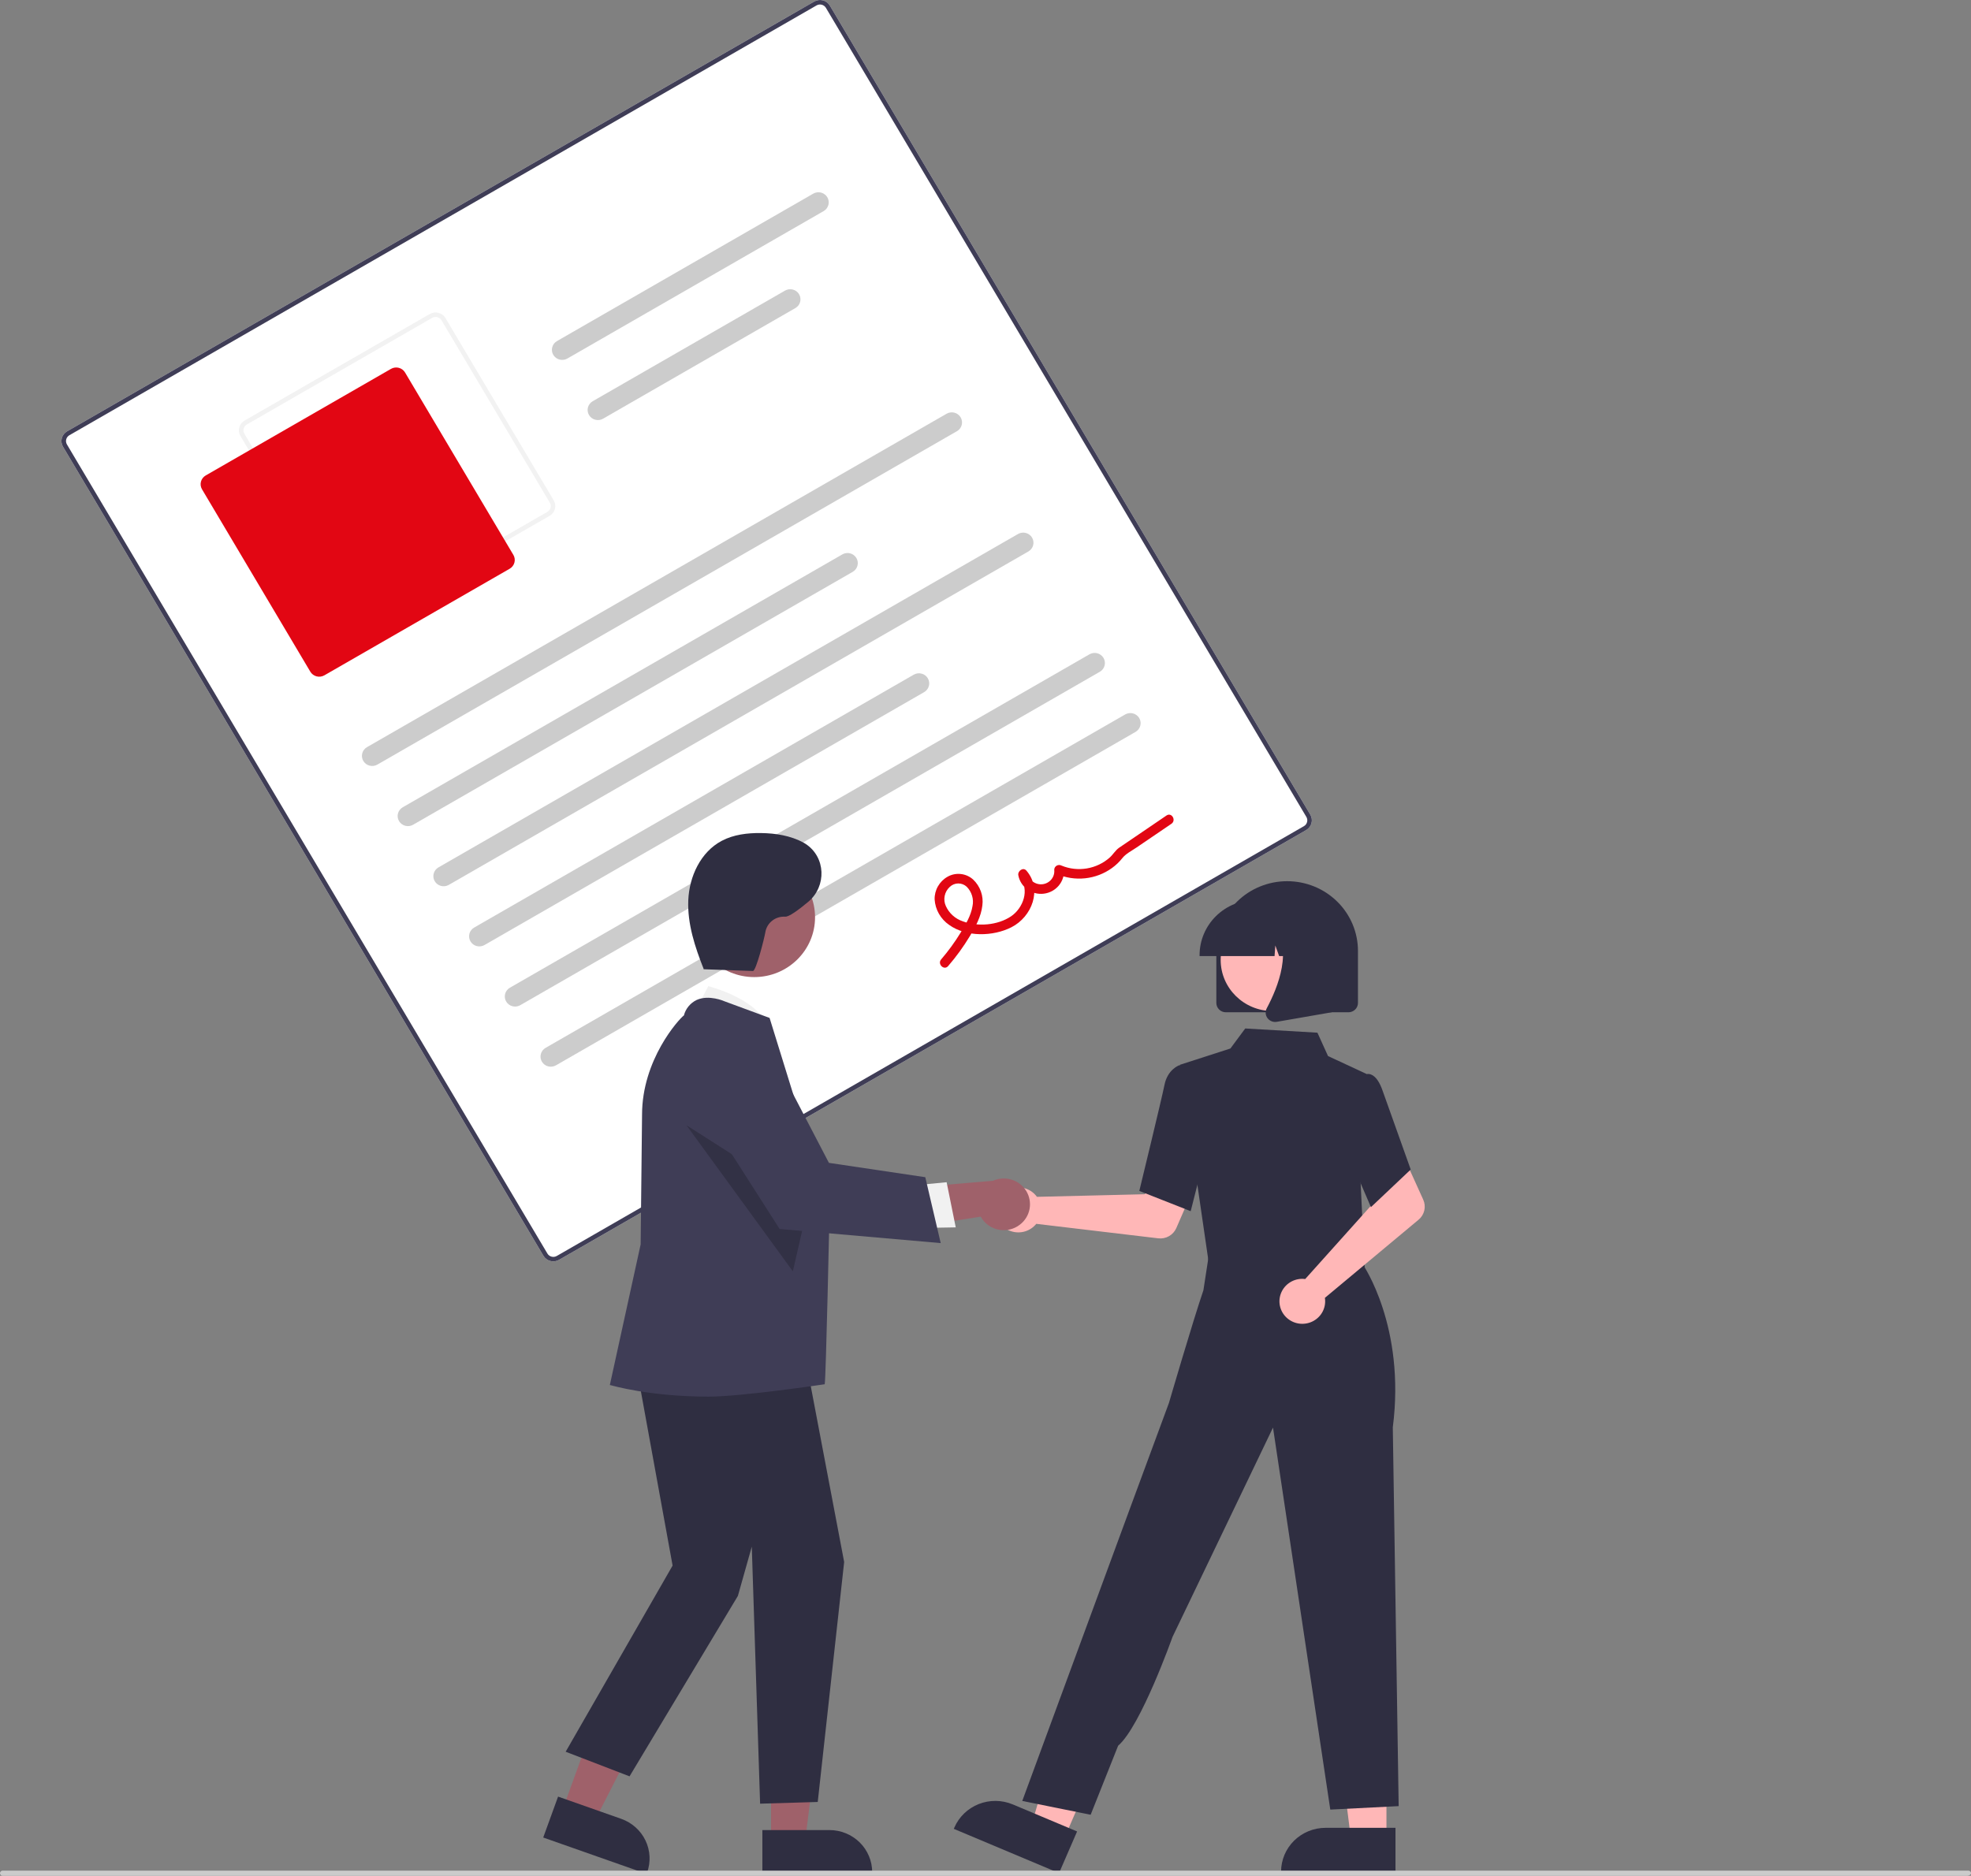 <svg width="104" height="99" viewBox="0 0 104 99" fill="none" xmlns="http://www.w3.org/2000/svg">
<rect x="0" y="0" width="104" height="99" fill="#808080" stroke="none"/>
<g clip-path="url(#clip0)">
<path d="M68.923 43.807L29.5 66.49C29.362 66.569 29.197 66.591 29.043 66.551C28.888 66.511 28.756 66.413 28.675 66.277L3.324 23.575C3.243 23.44 3.221 23.278 3.261 23.126C3.302 22.974 3.402 22.844 3.54 22.764L42.963 0.081C43.101 0.002 43.265 -0.02 43.42 0.019C43.574 0.059 43.706 0.158 43.787 0.294L69.139 42.995C69.219 43.131 69.242 43.293 69.201 43.445C69.161 43.597 69.061 43.727 68.923 43.807Z" fill="white"/>
<path d="M68.923 43.807L29.5 66.49C29.362 66.569 29.197 66.591 29.043 66.551C28.888 66.511 28.756 66.413 28.675 66.277L3.324 23.575C3.243 23.44 3.221 23.278 3.261 23.126C3.302 22.974 3.402 22.844 3.54 22.764L42.963 0.081C43.101 0.002 43.265 -0.02 43.42 0.019C43.574 0.059 43.706 0.158 43.787 0.294L69.139 42.995C69.219 43.131 69.242 43.293 69.201 43.445C69.161 43.597 69.061 43.727 68.923 43.807ZM3.662 22.969C3.579 23.017 3.519 23.095 3.494 23.186C3.47 23.277 3.484 23.374 3.532 23.456L28.884 66.158C28.932 66.239 29.011 66.298 29.104 66.322C29.197 66.346 29.295 66.333 29.378 66.285L68.801 43.602C68.884 43.554 68.944 43.476 68.968 43.385C68.993 43.294 68.979 43.197 68.931 43.115L43.579 0.413C43.531 0.332 43.451 0.273 43.359 0.249C43.266 0.225 43.167 0.238 43.085 0.286L3.662 22.969Z" fill="#3F3D56"/>
<path d="M29.003 27.221L19.225 32.847C19.087 32.926 18.923 32.948 18.768 32.908C18.614 32.868 18.482 32.77 18.401 32.634L12.686 23.008C12.606 22.872 12.584 22.711 12.624 22.559C12.665 22.407 12.765 22.276 12.902 22.197L22.68 16.571C22.818 16.492 22.982 16.47 23.137 16.51C23.291 16.549 23.424 16.648 23.504 16.784L29.219 26.41C29.299 26.546 29.322 26.707 29.281 26.859C29.241 27.011 29.141 27.141 29.003 27.221ZM13.024 22.402C12.941 22.45 12.881 22.527 12.857 22.619C12.833 22.71 12.846 22.807 12.894 22.889L18.609 32.514C18.658 32.596 18.737 32.655 18.829 32.679C18.922 32.703 19.021 32.69 19.104 32.642L28.881 27.016C28.964 26.968 29.024 26.89 29.048 26.799C29.073 26.708 29.059 26.611 29.011 26.529L23.296 16.904C23.248 16.822 23.169 16.763 23.076 16.739C22.983 16.715 22.885 16.728 22.802 16.776L13.024 22.402Z" fill="#F2F2F2"/>
<path d="M26.894 30.015L17.116 35.641C16.992 35.712 16.844 35.732 16.705 35.696C16.566 35.66 16.447 35.571 16.374 35.449L10.659 25.823C10.587 25.701 10.567 25.556 10.603 25.419C10.64 25.282 10.73 25.165 10.854 25.093L20.632 19.467C20.756 19.396 20.904 19.376 21.043 19.412C21.182 19.448 21.301 19.537 21.373 19.659L27.088 29.285C27.16 29.407 27.181 29.552 27.144 29.689C27.108 29.826 27.018 29.943 26.894 30.015Z" fill="#E20613"/>
<path d="M50.494 22.756L19.912 40.352C19.788 40.424 19.64 40.444 19.501 40.408C19.362 40.372 19.243 40.283 19.171 40.161C19.098 40.039 19.078 39.893 19.114 39.756C19.151 39.619 19.241 39.502 19.365 39.431L49.947 21.835C50.008 21.799 50.076 21.776 50.147 21.767C50.217 21.757 50.289 21.761 50.358 21.779C50.427 21.797 50.491 21.828 50.548 21.87C50.605 21.913 50.652 21.966 50.688 22.026C50.724 22.087 50.748 22.154 50.757 22.223C50.767 22.292 50.763 22.363 50.745 22.431C50.727 22.499 50.695 22.562 50.652 22.618C50.609 22.674 50.555 22.721 50.494 22.756Z" fill="#CCCCCC"/>
<path d="M44.993 30.18L21.797 43.527C21.735 43.562 21.668 43.585 21.597 43.595C21.526 43.604 21.455 43.6 21.386 43.582C21.247 43.546 21.128 43.458 21.055 43.335C20.983 43.213 20.962 43.068 20.999 42.931C21.035 42.794 21.126 42.677 21.25 42.605L44.446 29.259C44.508 29.223 44.575 29.2 44.646 29.191C44.717 29.181 44.788 29.185 44.857 29.203C44.926 29.221 44.991 29.252 45.047 29.294C45.104 29.337 45.152 29.389 45.188 29.45C45.224 29.511 45.247 29.577 45.257 29.647C45.267 29.716 45.262 29.787 45.244 29.855C45.226 29.922 45.195 29.986 45.151 30.042C45.108 30.098 45.055 30.145 44.993 30.18V30.18Z" fill="#CCCCCC"/>
<path d="M43.459 11.141L29.937 18.922C29.813 18.993 29.665 19.013 29.526 18.977C29.387 18.941 29.268 18.852 29.195 18.73C29.122 18.608 29.102 18.462 29.139 18.325C29.175 18.189 29.265 18.071 29.39 18L42.912 10.219C43.036 10.148 43.184 10.128 43.323 10.164C43.392 10.182 43.457 10.213 43.513 10.255C43.57 10.297 43.618 10.35 43.654 10.411C43.69 10.471 43.713 10.538 43.723 10.608C43.732 10.677 43.728 10.748 43.71 10.816C43.692 10.883 43.66 10.947 43.617 11.003C43.574 11.059 43.521 11.106 43.459 11.141Z" fill="#CCCCCC"/>
<path d="M41.969 16.258L31.821 22.097C31.76 22.132 31.692 22.155 31.621 22.165C31.551 22.175 31.479 22.17 31.41 22.152C31.341 22.135 31.277 22.104 31.22 22.061C31.163 22.019 31.116 21.966 31.08 21.906C31.044 21.845 31.02 21.778 31.011 21.709C31.001 21.639 31.005 21.569 31.023 21.501C31.041 21.433 31.073 21.369 31.116 21.314C31.159 21.258 31.213 21.211 31.274 21.175L41.422 15.337C41.546 15.265 41.694 15.245 41.833 15.281C41.972 15.317 42.091 15.406 42.164 15.528C42.236 15.65 42.256 15.796 42.22 15.933C42.184 16.07 42.093 16.187 41.969 16.258Z" fill="#CCCCCC"/>
<path d="M54.263 29.104L23.682 46.7C23.558 46.772 23.41 46.791 23.27 46.755C23.131 46.72 23.012 46.631 22.94 46.508C22.867 46.386 22.847 46.241 22.884 46.104C22.92 45.967 23.01 45.85 23.134 45.778L53.716 28.182C53.84 28.111 53.988 28.091 54.127 28.127C54.266 28.163 54.385 28.252 54.458 28.374C54.53 28.496 54.55 28.642 54.514 28.779C54.477 28.916 54.387 29.032 54.263 29.104V29.104Z" fill="#CCCCCC"/>
<path d="M48.763 36.528L25.566 49.874C25.505 49.91 25.437 49.933 25.366 49.942C25.296 49.952 25.224 49.948 25.155 49.93C25.086 49.912 25.022 49.881 24.965 49.839C24.908 49.796 24.861 49.743 24.825 49.683C24.789 49.623 24.765 49.556 24.756 49.486C24.746 49.417 24.75 49.346 24.768 49.278C24.786 49.21 24.818 49.147 24.861 49.091C24.904 49.035 24.958 48.988 25.019 48.953L48.215 35.606C48.277 35.571 48.345 35.548 48.415 35.538C48.486 35.529 48.558 35.533 48.627 35.551C48.695 35.568 48.76 35.599 48.817 35.642C48.873 35.684 48.921 35.737 48.957 35.798C48.993 35.858 49.016 35.925 49.026 35.995C49.036 36.064 49.031 36.135 49.013 36.202C48.995 36.27 48.964 36.334 48.921 36.39C48.878 36.445 48.824 36.492 48.763 36.528V36.528Z" fill="#CCCCCC"/>
<path d="M58.033 35.453L27.451 53.05C27.39 53.085 27.322 53.108 27.251 53.118C27.18 53.127 27.109 53.123 27.04 53.105C26.971 53.087 26.906 53.056 26.85 53.014C26.793 52.972 26.745 52.919 26.709 52.858C26.673 52.798 26.65 52.731 26.64 52.661C26.631 52.592 26.635 52.521 26.653 52.453C26.671 52.386 26.703 52.322 26.745 52.266C26.789 52.21 26.842 52.163 26.904 52.128L57.485 34.532C57.547 34.496 57.615 34.473 57.685 34.464C57.756 34.454 57.828 34.459 57.897 34.476C57.965 34.494 58.03 34.525 58.087 34.568C58.143 34.61 58.191 34.663 58.227 34.723C58.263 34.784 58.286 34.851 58.296 34.92C58.306 34.99 58.301 35.06 58.283 35.128C58.265 35.196 58.234 35.26 58.191 35.315C58.148 35.371 58.094 35.418 58.033 35.453Z" fill="#CCCCCC"/>
<path d="M59.917 38.627L29.336 56.224C29.274 56.259 29.206 56.282 29.136 56.291C29.065 56.301 28.993 56.297 28.924 56.279C28.856 56.261 28.791 56.23 28.734 56.188C28.677 56.145 28.63 56.093 28.594 56.032C28.558 55.971 28.535 55.905 28.525 55.835C28.515 55.766 28.52 55.695 28.538 55.627C28.556 55.559 28.587 55.496 28.63 55.44C28.673 55.384 28.727 55.337 28.788 55.302L59.37 37.706C59.431 37.67 59.499 37.647 59.57 37.638C59.641 37.628 59.712 37.633 59.781 37.65C59.85 37.668 59.915 37.699 59.971 37.741C60.028 37.784 60.076 37.837 60.112 37.897C60.148 37.958 60.171 38.025 60.181 38.094C60.19 38.163 60.186 38.234 60.168 38.302C60.15 38.37 60.118 38.433 60.075 38.489C60.032 38.545 59.979 38.592 59.917 38.627Z" fill="#CCCCCC"/>
<path d="M50.028 50.986C50.453 50.494 50.835 49.967 51.171 49.412C51.472 48.911 51.768 48.376 51.834 47.788C51.868 47.538 51.842 47.284 51.757 47.046C51.672 46.808 51.532 46.593 51.347 46.418C51.168 46.256 50.941 46.154 50.699 46.127C50.458 46.099 50.213 46.149 50.002 46.268C49.788 46.388 49.611 46.564 49.491 46.776C49.37 46.987 49.309 47.227 49.316 47.47C49.333 47.737 49.411 47.997 49.545 48.23C49.679 48.463 49.864 48.664 50.087 48.817C50.991 49.461 52.403 49.428 53.367 48.937C54.452 48.385 55.012 46.939 54.16 45.949C53.983 45.743 53.687 45.973 53.732 46.195C53.788 46.495 53.959 46.763 54.209 46.943C54.459 47.123 54.769 47.203 55.076 47.165C55.384 47.128 55.665 46.976 55.863 46.742C56.061 46.507 56.16 46.206 56.141 45.902L55.757 46.123C56.227 46.328 56.744 46.407 57.255 46.353C57.766 46.299 58.253 46.114 58.668 45.815C58.873 45.668 59.057 45.494 59.213 45.297C59.401 45.056 59.716 44.9 59.971 44.727L61.81 43.476C62.08 43.292 61.823 42.853 61.55 43.039L59.885 44.172C59.607 44.361 59.328 44.547 59.052 44.738C58.855 44.875 58.734 45.096 58.554 45.258C58.215 45.559 57.795 45.758 57.344 45.833C56.894 45.908 56.431 45.856 56.01 45.682C55.971 45.661 55.926 45.65 55.882 45.651C55.837 45.652 55.794 45.664 55.755 45.686C55.717 45.708 55.685 45.74 55.662 45.778C55.64 45.815 55.627 45.858 55.627 45.902C55.647 46.084 55.593 46.266 55.478 46.409C55.362 46.552 55.194 46.644 55.01 46.666C54.825 46.687 54.64 46.636 54.494 46.524C54.347 46.411 54.252 46.246 54.229 46.065L53.801 46.311C54.351 46.95 53.984 47.929 53.351 48.358C52.642 48.837 51.595 48.92 50.797 48.622C50.601 48.556 50.421 48.45 50.268 48.312C50.115 48.174 49.993 48.007 49.909 47.82C49.831 47.652 49.809 47.464 49.846 47.282C49.882 47.101 49.976 46.935 50.113 46.809C50.232 46.693 50.392 46.627 50.559 46.625C50.726 46.624 50.888 46.686 51.009 46.799C51.141 46.932 51.238 47.095 51.291 47.273C51.345 47.452 51.353 47.641 51.314 47.823C51.232 48.33 50.947 48.797 50.682 49.231C50.38 49.724 50.038 50.193 49.66 50.633C49.447 50.88 49.813 51.236 50.028 50.986L50.028 50.986Z" fill="#E20613"/>
<path d="M54.592 63.02C54.636 63.065 54.677 63.113 54.714 63.164L60.408 63.027L61.073 61.832L63.036 62.583L62.069 64.812C61.99 64.992 61.855 65.142 61.683 65.24C61.511 65.338 61.311 65.378 61.113 65.354L54.679 64.589C54.528 64.778 54.321 64.917 54.087 64.988C53.853 65.059 53.602 65.058 53.369 64.985C53.136 64.912 52.93 64.771 52.78 64.58C52.63 64.39 52.543 64.159 52.529 63.918C52.516 63.678 52.577 63.439 52.705 63.233C52.833 63.028 53.022 62.865 53.245 62.768C53.469 62.67 53.718 62.642 53.959 62.687C54.199 62.732 54.42 62.848 54.592 63.02Z" fill="#FFB7B7"/>
<path d="M73.156 97.067H71.284L70.393 89.957L73.156 89.957L73.156 97.067Z" fill="#FFB7B7"/>
<path d="M73.633 98.854L67.596 98.853V98.778C67.596 98.165 67.844 97.576 68.284 97.142C68.725 96.709 69.323 96.465 69.946 96.465H69.946L73.633 96.465L73.633 98.854Z" fill="#2F2E41"/>
<path d="M56.153 97.025L54.431 96.301L56.449 89.418L58.991 90.487L56.153 97.025Z" fill="#FFB7B7"/>
<path d="M55.88 98.854L50.327 96.519L50.357 96.45C50.602 95.885 51.065 95.44 51.643 95.211C52.221 94.983 52.868 94.99 53.441 95.231L53.442 95.231L56.833 96.657L55.88 98.854Z" fill="#2F2E41"/>
<path d="M64.055 64.56L63.919 66.72L67.877 67.137L72.018 67.573L70.799 64.293L64.055 64.56Z" fill="#FFB7B7"/>
<path d="M63.794 66.748L62.257 56.196L64.922 55.336L65.705 54.279L69.514 54.501L70.073 55.734L72.104 56.679L71.792 62.386L72.02 67.16L63.794 66.748Z" fill="#2F2E41"/>
<path d="M62.827 63.921L60.116 62.853L60.127 62.806C60.139 62.758 61.293 58.011 61.446 57.249C61.606 56.454 62.189 56.234 62.213 56.225L62.231 56.219L63.304 56.54L63.775 60.185L62.827 63.921Z" fill="#2F2E41"/>
<path d="M57.548 95.776L53.94 95.047L59.707 79.38L61.681 74.037C61.681 74.037 62.933 69.752 63.498 68.094L63.84 65.869L71.92 66.75C71.92 66.75 74.177 70.013 73.491 75.331L73.801 95.32L70.193 95.503L67.17 75.342L61.866 86.394C61.866 86.394 60.194 91.11 58.998 92.132L57.548 95.776Z" fill="#2F2E41"/>
<path d="M68.68 67.492C68.743 67.491 68.807 67.494 68.87 67.502L72.639 63.298L72.201 62.006L74.095 61.1L75.097 63.313C75.178 63.492 75.198 63.691 75.154 63.882C75.11 64.073 75.004 64.245 74.852 64.371L69.908 68.496C69.945 68.734 69.909 68.978 69.802 69.195C69.696 69.412 69.525 69.592 69.311 69.711C69.099 69.83 68.854 69.882 68.61 69.861C68.366 69.84 68.135 69.746 67.946 69.592C67.758 69.438 67.621 69.231 67.555 68.999C67.489 68.767 67.496 68.52 67.576 68.293C67.656 68.065 67.804 67.866 68.001 67.723C68.198 67.58 68.435 67.499 68.68 67.492Z" fill="#FFB7B7"/>
<path d="M72.338 63.708L70.766 60.066L71.379 57.53L72.04 56.708C72.088 56.688 72.141 56.677 72.193 56.678C72.246 56.678 72.298 56.69 72.346 56.711C72.59 56.807 72.797 57.103 72.963 57.59L74.437 61.723L72.338 63.708Z" fill="#2F2E41"/>
<path d="M64.18 52.93V50.185C64.18 49.209 64.574 48.273 65.274 47.583C65.975 46.893 66.926 46.506 67.917 46.506C68.908 46.506 69.858 46.893 70.559 47.583C71.26 48.273 71.653 49.209 71.653 50.185V52.93C71.653 53.061 71.6 53.187 71.506 53.279C71.412 53.372 71.285 53.424 71.151 53.424H64.682C64.549 53.424 64.421 53.372 64.327 53.279C64.233 53.187 64.18 53.061 64.18 52.93Z" fill="#2F2E41"/>
<path d="M67.149 53.359C68.662 53.359 69.889 52.151 69.889 50.662C69.889 49.172 68.662 47.965 67.149 47.965C65.636 47.965 64.409 49.172 64.409 50.662C64.409 52.151 65.636 53.359 67.149 53.359Z" fill="#FFB7B7"/>
<path d="M63.296 50.404C63.297 49.633 63.608 48.893 64.163 48.347C64.717 47.802 65.468 47.495 66.252 47.494H66.81C67.593 47.495 68.345 47.802 68.899 48.347C69.453 48.893 69.765 49.633 69.766 50.404V50.459H68.587L68.185 49.351L68.105 50.459H67.495L67.293 49.9L67.252 50.459H63.296L63.296 50.404Z" fill="#2F2E41"/>
<path d="M66.879 53.731C66.824 53.657 66.791 53.57 66.784 53.478C66.777 53.387 66.796 53.295 66.84 53.214C67.431 52.108 68.258 50.063 67.16 48.802L67.081 48.711H70.27V53.424L67.373 53.927C67.344 53.932 67.314 53.935 67.284 53.935C67.205 53.935 67.127 53.916 67.057 53.881C66.987 53.846 66.926 53.794 66.879 53.731Z" fill="#2F2E41"/>
<path d="M29.681 95.513L31.373 96.109L34.511 89.966L32.014 89.088L29.681 95.513Z" fill="#9F616A"/>
<path d="M28.663 96.977L29.447 94.818L32.779 95.991C33.342 96.19 33.802 96.6 34.058 97.132C34.314 97.664 34.345 98.274 34.144 98.829L34.12 98.897L28.663 96.977Z" fill="#2F2E41"/>
<path d="M40.685 97.162L42.482 97.162L43.337 90.338L40.685 90.338L40.685 97.162Z" fill="#9F616A"/>
<path d="M40.227 96.584L43.766 96.584H43.766C44.062 96.584 44.355 96.641 44.629 96.753C44.902 96.865 45.151 97.028 45.361 97.234C45.57 97.44 45.736 97.685 45.849 97.955C45.963 98.224 46.021 98.513 46.021 98.804V98.876L40.227 98.877L40.227 96.584Z" fill="#2F2E41"/>
<path d="M36.59 53.567L37.371 52.047C37.371 52.047 40.282 52.765 40.547 54.426L36.59 53.567Z" fill="#F1F1F1"/>
<path d="M33.365 70.949L35.49 82.625L29.847 92.45L33.218 93.748L38.935 84.225L39.668 81.627L40.107 95.191L43.148 95.101L44.542 82.435L42.306 70.66L33.365 70.949Z" fill="#2F2E41"/>
<path d="M37.399 73.709C34.277 73.709 32.294 73.121 32.25 73.112L32.178 73.097L33.804 65.674L33.878 58.827C33.878 55.925 35.818 53.786 36.087 53.589C36.132 53.413 36.216 53.248 36.332 53.108C36.449 52.967 36.595 52.852 36.761 52.773C37.408 52.484 38.199 52.831 38.232 52.846L40.605 53.721L40.617 53.754C40.645 53.837 43.771 63.939 43.771 63.939C43.771 63.939 43.582 72.766 43.516 73.055C43.516 73.055 39.134 73.709 37.399 73.709Z" fill="#3F3D56"/>
<path d="M39.798 51.567C41.57 51.567 43.006 50.154 43.006 48.41C43.006 46.666 41.57 45.252 39.798 45.252C38.027 45.252 36.591 46.666 36.591 48.41C36.591 50.154 38.027 51.567 39.798 51.567Z" fill="#9F616A"/>
<path opacity="0.2" d="M36.222 59.387L41.834 67.095L42.662 63.495L36.222 59.387Z" fill="black"/>
<path d="M53.816 64.632C53.658 64.755 53.474 64.842 53.279 64.888C53.083 64.933 52.879 64.936 52.682 64.896C52.485 64.856 52.3 64.773 52.138 64.655C51.977 64.536 51.844 64.385 51.749 64.21L46.919 64.971L47.965 62.691L52.392 62.317C52.7 62.179 53.049 62.158 53.373 62.256C53.697 62.355 53.972 62.567 54.148 62.852C54.323 63.137 54.386 63.476 54.325 63.804C54.264 64.132 54.083 64.427 53.816 64.632H53.816Z" fill="#9F616A"/>
<path d="M48.214 62.56L49.949 62.393L50.43 64.776L48.246 64.814L48.214 62.56Z" fill="#F1F1F1"/>
<path d="M49.637 65.606L41.137 64.861L36.845 58.142L36.832 58.082C36.71 57.533 36.795 56.96 37.072 56.468C37.348 55.977 37.797 55.601 38.334 55.411C38.871 55.221 39.46 55.231 39.991 55.437C40.522 55.644 40.958 56.033 41.218 56.533L43.738 61.371L48.823 62.128L49.637 65.606Z" fill="#3F3D56"/>
<path d="M37.066 51.151L39.728 51.245C39.891 51.251 40.331 49.527 40.389 49.169C40.434 48.936 40.565 48.727 40.755 48.582C40.945 48.437 41.183 48.365 41.423 48.379C41.623 48.398 42.125 48.031 42.644 47.597C43.628 46.773 43.577 45.226 42.495 44.529C42.466 44.51 42.437 44.493 42.408 44.477C41.726 44.101 40.928 43.975 40.146 43.965C39.438 43.957 38.709 44.044 38.084 44.375C36.965 44.967 36.369 46.261 36.317 47.511C36.265 48.76 36.672 49.983 37.133 51.148" fill="#2F2E41"/>
<path d="M103.805 98.999H0.139C0.102 98.999 0.067 98.985 0.041 98.959C0.015 98.933 0 98.898 0 98.862C0 98.826 0.015 98.79 0.041 98.765C0.067 98.739 0.102 98.725 0.139 98.725H103.861C103.898 98.725 103.933 98.739 103.959 98.765C103.985 98.79 104 98.826 104 98.862C104 98.938 103.882 98.999 103.805 98.999Z" fill="#CBCBCB"/>
</g>
<defs>
<clipPath id="clip0">
<rect width="104" height="99" fill="white"/>
</clipPath>
</defs>
</svg>
